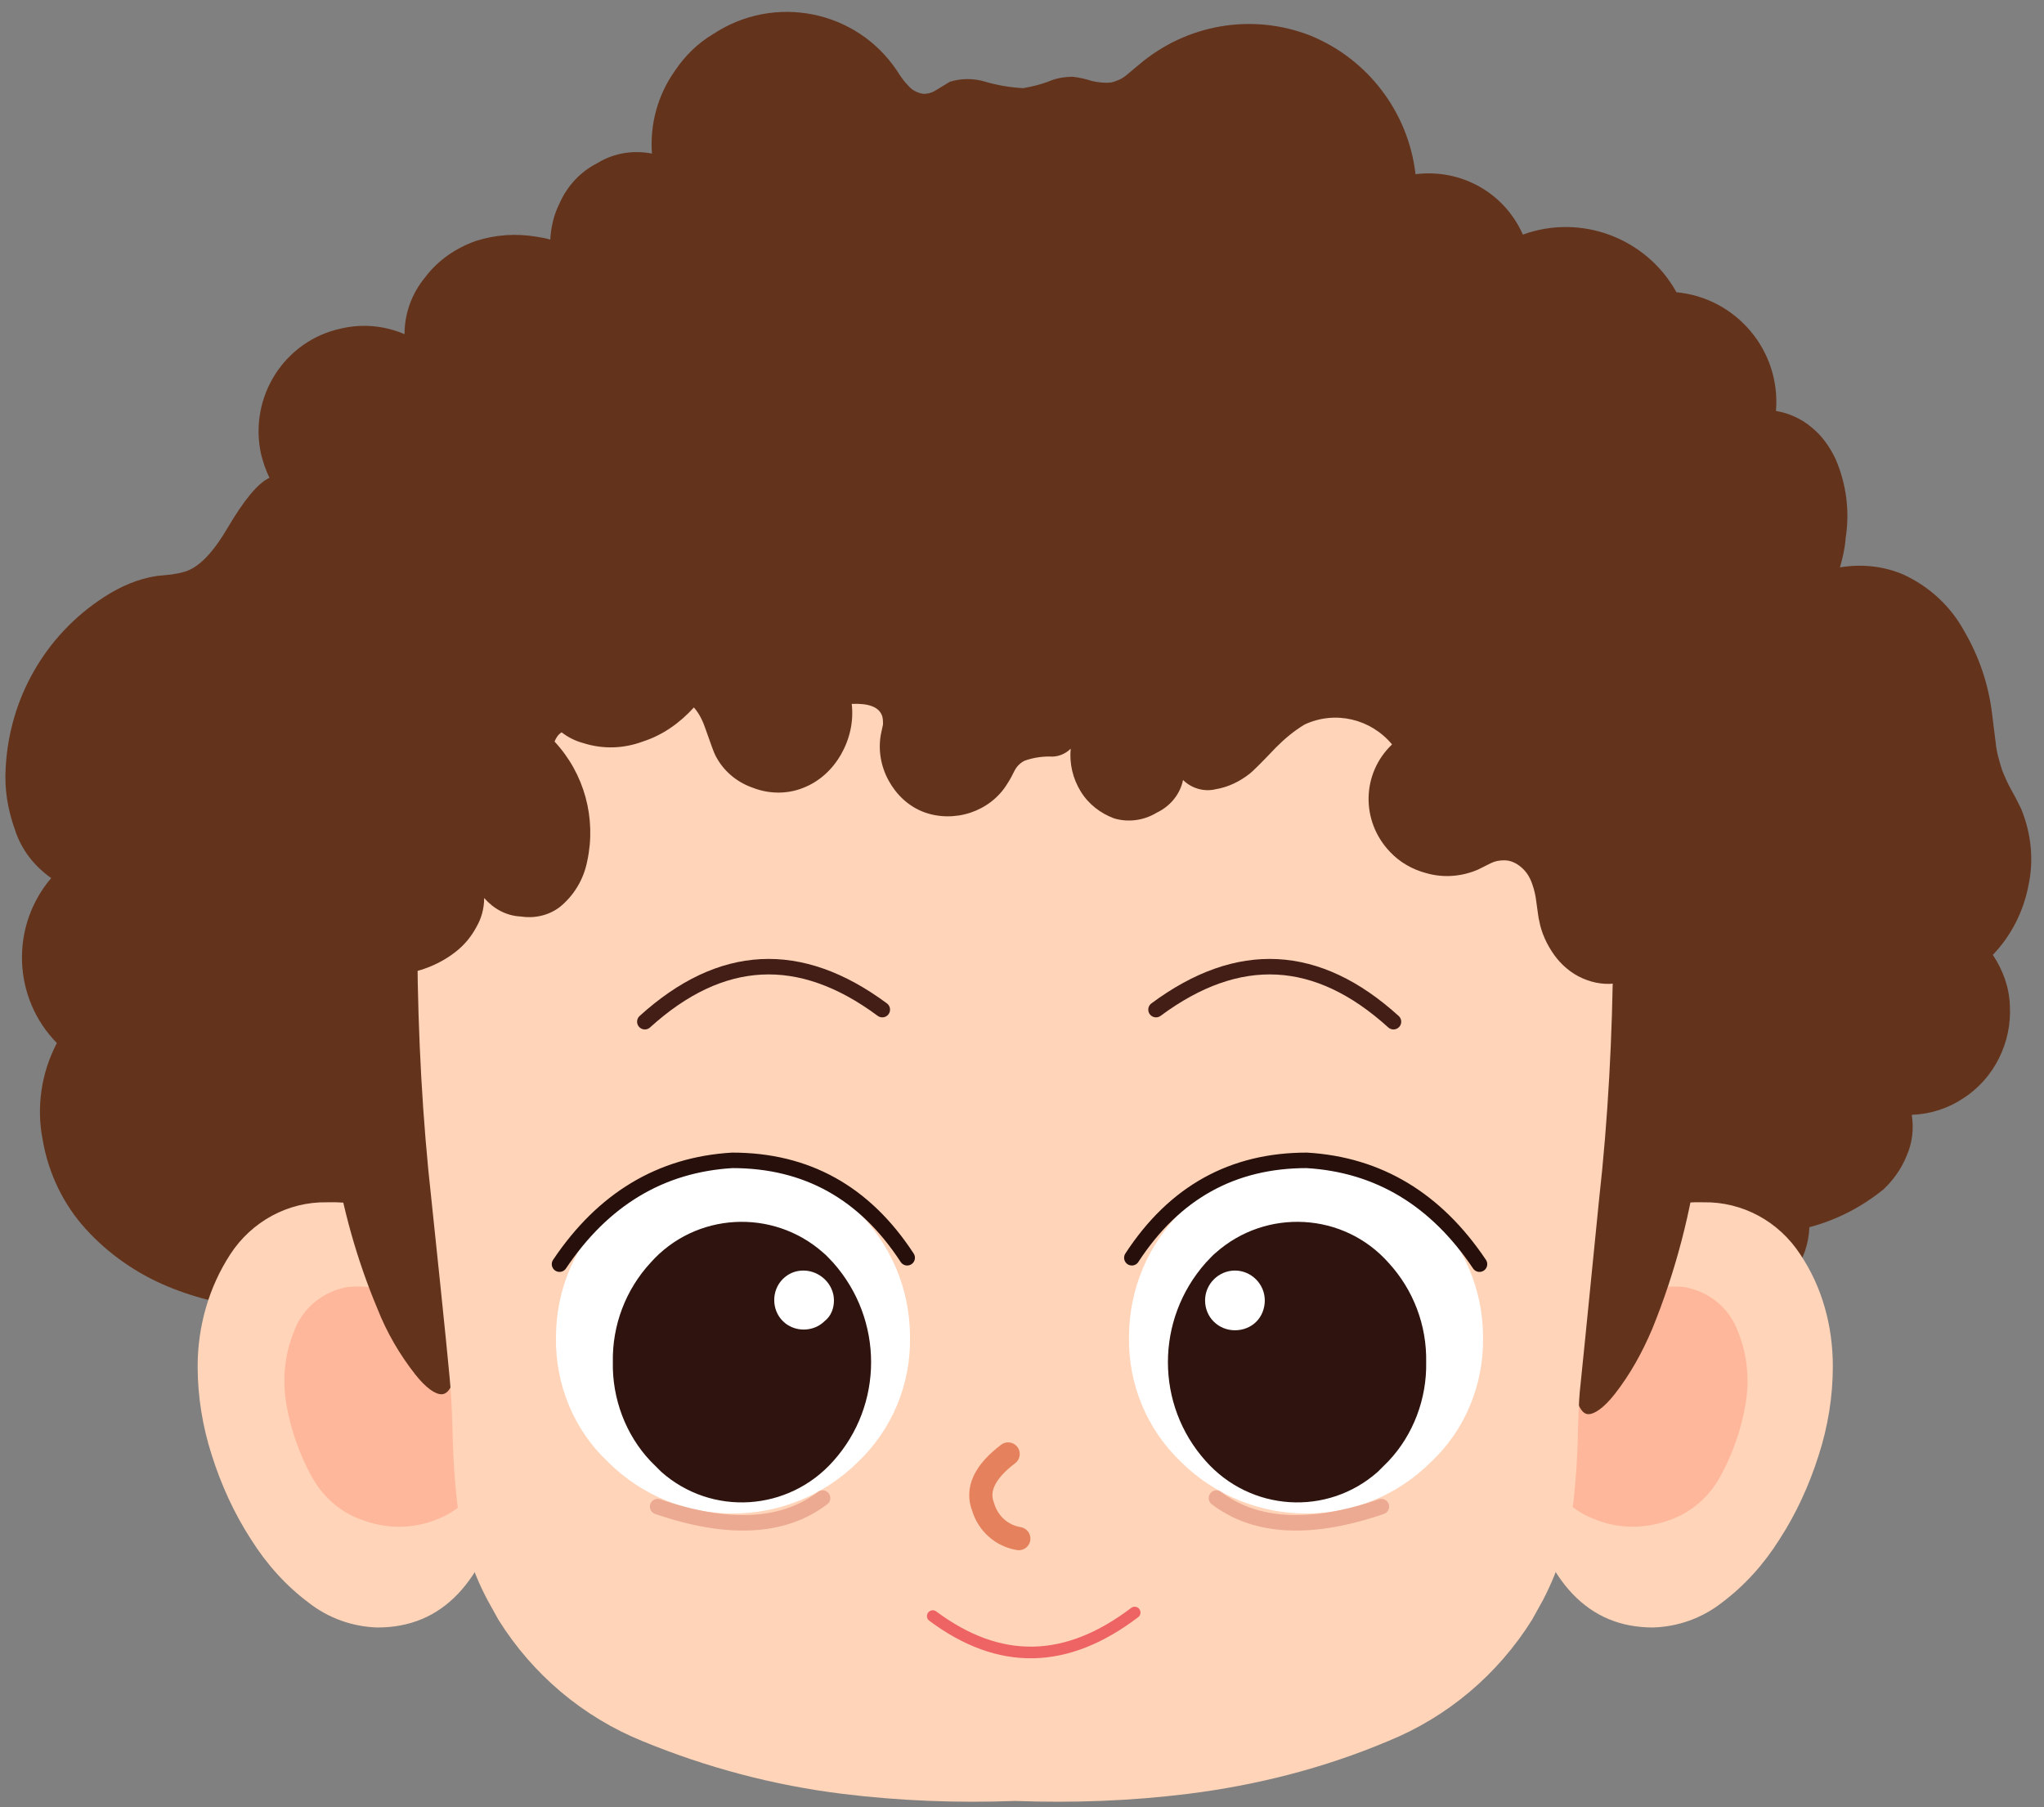 <?xml version="1.0" encoding="utf-8"?>
<!-- Generator: Adobe Illustrator 25.2.0, SVG Export Plug-In . SVG Version: 6.00 Build 0)  -->
<svg version="1.1" id="레이어_2_1_" xmlns="http://www.w3.org/2000/svg" xmlns:xlink="http://www.w3.org/1999/xlink" x="0px"
	 y="0px" width="287.5px" height="254.2px" viewBox="0 0 287.5 254.2" style="enable-background:new 0 0 287.5 254.2;"
	 xml:space="preserve">
<rect x="0" y="0" width="287.5" height="254.2" fill="#808080" stroke="none"/>
<path style="fill:#581F15;" d="M50.1,102c-0.8,0.1-1.6,0.1-2.4,0.1c-0.8,0-1.6,0-2.4,0c-1.9,0.3-3.7,0.8-5.4,1.7
	c-3.8,1.7-6.7,3-8.7,4.1c-2.8,1.5-5.4,3.4-7.7,5.5c-3,2.9-5.4,6.3-6.9,10.2c-1.3,3-1.7,6.3-1.1,9.5c0.4,1.6,1.1,3.1,2.2,4.4
	c1.1,1.2,2.5,2.1,4.1,2.5c-1.2,1.8-2.2,3.6-3.2,5.5c-0.9,1.9-1.6,3.9-1.9,5.9c-0.4,2.1-0.2,4.2,0.4,6.3c0.6,2,1.8,3.8,3.4,5.1
	c1.1,0.9,2.4,1.5,3.8,1.8c1.4,0.3,2.8,0.4,4.3,0.2c-0.4,2.8-0.6,5.6-0.5,8.4c0,2.8,0.5,5.5,1.6,8.1c1.1,2.6,2.9,4.9,5.3,6.4
	c2.2,1.6,5,2.3,7.7,1.8c0.1,3.2,1.2,6.3,3.1,8.9c1.9,2.6,4.5,4.7,7.4,5.9c3,1.2,6.2,1.7,9.4,1.4c3.2-0.3,6.3-1.2,9.1-2.8
	c3.3-1.8,6-4.5,8-7.7c2-3.2,2.9-6.9,2.5-10.6c5.5-1.4,9.3-3.9,11.4-7.3c0.9-1.6,1.6-3.3,1.8-5.1c0.3-1.8,0.5-3.7,0.5-5.5
	c0.4-12.5-1.5-25-5.6-36.8c-0.3-0.7-0.4-1.4-0.4-2.1c0-0.4,0.1-0.8,0.3-1.2c0.1-0.2,0.3-0.5,0.6-1.1c1.3-2.4,2.1-5,2.2-7.7
	c0.2-2.7-0.1-5.4-1-8c-0.9-2.6-2.2-4.9-3.9-7c-1.7-2.1-3.7-4-6-5.4c-3.6-2.3-7.7-3.6-11.9-3.8c-4.2-0.3-8.3,0.9-11.7,3.3
	c-0.9,0.7-2.2,1.7-3.9,3.2C53.2,101,51.7,101.7,50.1,102z"/>
<path style="fill:none;stroke:#2E0A0A;stroke-width:1.084;stroke-linecap:round;stroke-linejoin:round;" d="M71.6,202.6
	c-2.8,1.6-5.9,2.5-9.1,2.8c-3.2,0.3-6.4-0.2-9.4-1.4c-3-1.2-5.6-3.3-7.4-5.9c-1.9-2.6-3-5.7-3.1-8.9c-2.7,0.5-5.5-0.2-7.7-1.8
	c-2.4-1.6-4.2-3.8-5.3-6.4c-1-2.6-1.5-5.3-1.6-8.1c0-2.8,0.1-5.6,0.5-8.4c-1.4,0.2-2.9,0.1-4.3-0.2c-1.4-0.3-2.7-0.9-3.8-1.8
	c-1.6-1.3-2.8-3.1-3.4-5.1c-0.6-2-0.8-4.2-0.4-6.3c0.3-2.1,1-4,1.9-5.9c1-1.9,2-3.7,3.2-5.5c-1.6-0.4-3-1.2-4.1-2.5
	c-1.1-1.2-1.9-2.7-2.2-4.4c-0.6-3.2-0.2-6.5,1.1-9.5c1.5-3.9,3.9-7.4,6.9-10.2c2.3-2.2,4.9-4,7.7-5.5c2-1.1,4.8-2.4,8.7-4.1
	c1.7-0.8,3.5-1.4,5.4-1.7c0.8,0,1.6,0,2.4,0c0.8,0.1,1.6,0,2.4-0.1c1.6-0.3,3.1-1.1,4.4-2.2c1.7-1.5,3-2.6,3.9-3.2
	c3.4-2.4,7.5-3.6,11.7-3.3c4.3,0.1,8.4,1.4,11.9,3.8c2.3,1.5,4.3,3.3,6,5.4c1.7,2.1,3,4.5,3.9,7c0.9,2.6,1.2,5.3,1,8
	c-0.2,2.7-0.9,5.3-2.2,7.7c-0.3,0.6-0.5,1-0.6,1.1c-0.2,0.4-0.3,0.8-0.3,1.2c0,0.8,0.2,1.5,0.5,2.2c4.1,11.8,6,24.3,5.6,36.8
	c0,1.9-0.2,3.7-0.5,5.5c-0.3,1.8-0.9,3.5-1.8,5.1c-2.1,3.5-5.9,5.9-11.4,7.3c0.3,3.7-0.6,7.4-2.5,10.6
	C77.6,198.2,74.9,200.8,71.6,202.6z"/>
<path style="fill:#64331C;" d="M94.9,10c-2.4,3.4-3.5,7.5-3.2,11.6c-2.6-0.5-5.3-0.1-7.6,1.3c-2.4,1.2-4.3,3.2-5.4,5.7
	c-0.8,1.6-1.2,3.3-1.3,5.1c-0.6-0.2-1.3-0.3-1.9-0.4c-2.9-0.5-5.8-0.3-8.6,0.6c-2.8,1-5.3,2.7-7.1,5.1c-1.9,2.3-2.9,5.1-2.9,8
	c-2.8-1.2-5.9-1.5-8.9-0.8c-8,1.7-13,9.6-11.3,17.6c0.3,1.2,0.7,2.4,1.2,3.4c-1.7,0.8-3.6,3.2-5.8,6.9c-2.1,3.6-4.1,5.7-6.1,6.3
	c-0.6,0.2-1.3,0.3-1.9,0.4l-2,0.2c-2.7,0.4-5.2,1.5-7.5,3C6.4,89.3,1.3,98.2,0.8,108c-0.2,3,0.3,5.9,1.3,8.7
	c0.9,2.8,2.7,5.1,5.1,6.8c-5.8,6.8-5.4,16.9,0.8,23.2c-2.2,4.2-2.9,9-2,13.6c0.8,4.7,2.9,9.1,6.1,12.6c3.2,3.5,7.1,6.2,11.4,8
	c4.3,1.8,8.8,2.8,13.4,3.2c0.3,0.5,0.7,0.9,1.1,1.4c0.8,0.9,1.4,1.5,1.8,2c0.6,0.7,1.2,1.4,1.6,2.2c0.7,1.4,1.2,2.9,1.4,4.4
	c0.5,2.8,0.7,4.4,0.8,4.7c0.8,2.8,2.5,5.4,4.7,7.3c2.2,2,4.9,3.4,7.7,4.2c5,1.4,10.8,1.2,17.5-0.7c3.5,4.1,7.6,7.6,12.3,10.3
	c4.6,2.8,9.6,4.9,14.8,6.4c10.5,2.7,21.4,3.2,32,1.5c11.1-1.6,21.8-5.1,31.7-10.4c3.9-2.2,6.9-3.8,8.9-4.9c5.2-3,11-4.7,17-5.2
	l7.9-0.6c9.1-0.6,18-2.5,26.6-5.7c2.8-1,5.5-2.4,8-4.1c2.4-1.7,4.4-3.9,5.8-6.5c0.5-1.3,1-2.3,1.3-2.9c0.4-1,1-1.8,1.8-2.5
	c0.8-0.6,1.6-1,2.6-1.3l2.8-0.8c2.1-0.7,4-2.1,5.3-4c1.4-1.8,2.1-4,2.2-6.3c3.8-1,7.3-2.8,10.4-5.3c1.4-1.3,2.6-3,3.3-4.8
	c0.8-1.8,1-3.8,0.7-5.7c2.6-0.1,5.1-0.9,7.2-2.3c4.4-2.8,6.9-7.9,6.6-13.1c-0.1-2.6-1-5-2.4-7.1c2.6-2.7,4.3-6.1,5-9.7
	c0.8-3.6,0.4-7.4-1-10.8c-0.2-0.4-0.6-1.3-1.4-2.7c-0.5-0.9-0.9-1.8-1.3-2.8c-0.4-1.3-0.8-2.6-0.9-3.9c-0.1-0.9-0.3-2.2-0.5-4
	c-0.5-4.1-1.8-8-3.9-11.6c-1.9-3.5-4.9-6.3-8.6-8c-2.8-1.2-5.9-1.5-8.9-1c0.4-1.4,0.7-2.7,0.8-4.1c0.6-3.8,0.1-7.6-1.4-11.1
	c-0.8-1.7-1.9-3.3-3.4-4.5c-1.4-1.2-3.2-2-5-2.3c0.7-8.5-5.6-15.9-14-16.7c-4.2-7.6-13.4-11.1-21.6-8.1c-2.6-5.9-8.7-9.3-15.1-8.5
	c-1-8.7-6.7-16.2-14.8-19.5c-8.2-3.2-17.4-1.6-24.1,4.1l-1.8,1.5c-0.6,0.5-1.3,0.8-2.1,1c-0.9,0.1-1.8,0-2.7-0.2
	c-0.9-0.3-1.8-0.5-2.7-0.6c-1.2,0-2.4,0.2-3.5,0.7c-1.1,0.4-2.3,0.7-3.5,0.9c-1.8-0.1-3.6-0.4-5.3-0.9c-1.6-0.5-3.4-0.5-5,0
	l-1.8,1.1c-0.6,0.4-1.2,0.6-1.9,0.6c-0.8-0.1-1.6-0.5-2.1-1.1c-0.6-0.6-1.1-1.3-1.6-2.1c-5.7-8.6-17.3-10.9-25.9-5.2
	C98.1,6.1,96.3,7.9,94.9,10L94.9,10z"/>
<path style="fill:#FFD4B8;" d="M32.4,176.4c3-4.6,8.1-7.4,13.6-7.3c6.4-0.2,12.6,2.3,16.9,7c3.8,4,7.2,10.4,10.1,19.2
	c0,0.4,0,0.7,0,1.1c-0.2,4.6-0.9,9.2-1.9,13.8c-3,12.4-8.9,18.7-18,18.7c-3.5-0.1-6.9-1.3-9.7-3.5c-3.2-2.4-5.9-5.4-8.1-8.9
	c-2.4-3.7-4.2-7.7-5.5-11.8c-1.3-4-2-8.3-2-12.5C27.8,186.5,29.4,181,32.4,176.4z"/>
<path style="fill:#FFB79C;" d="M65.2,188c0.4,0.5,0.9,0.9,1.4,1.3c2.4,1.5,3.8,4.2,3.6,7.1c-0.1,3.4-0.7,6.8-1.8,10
	c-1.1,3.3-3.5,5.9-6.7,7.2c-3.3,1.4-7,1.5-10.4,0.3c-3.2-1-5.9-3.3-7.5-6.3c-1.7-3.1-2.9-6.5-3.5-10c-0.6-3.4-0.3-7,1-10.2
	c1.2-3.4,4.1-5.8,7.7-6.4c2.7-0.2,5.4,0.2,8,1.2C60.1,183.4,62.9,185.4,65.2,188z"/>
<path style="fill:#64331C;" d="M64.8,176.2c0-3.9-0.2-8.4-0.5-13.7l-4.9-37.9L47,162.6c1.2,7.4,3.2,14.6,6.1,21.5
	c1.3,3.3,3.1,6.4,5.3,9.2c1.5,1.9,2.8,2.8,3.7,2.8c1.2,0,2-1.9,2.3-5.7C64.7,187.9,64.8,183.2,64.8,176.2z"/>
<path style="fill:#FFD4B8;" d="M253.2,176.4c-3-4.6-8.1-7.4-13.6-7.3c-6.4-0.2-12.6,2.3-16.9,7c-3.8,4-7.1,10.4-10.1,19.2
	c0,0.4,0,0.7,0,1.1c0.2,4.6,0.9,9.2,1.9,13.8c3,12.4,8.9,18.7,18,18.7c3.5-0.1,6.9-1.3,9.7-3.5c3.2-2.4,5.9-5.4,8.1-8.9
	c2.4-3.7,4.2-7.7,5.5-11.8c1.3-4,2-8.3,2-12.5C257.8,186.5,256.3,181,253.2,176.4z"/>
<path style="fill:#FFB79C;" d="M220.5,188c-0.4,0.5-0.9,0.9-1.4,1.3c-2.4,1.5-3.8,4.2-3.6,7.1c0.1,3.4,0.7,6.8,1.8,10
	c1.1,3.3,3.5,5.9,6.8,7.2c3.3,1.4,7,1.5,10.4,0.3c3.2-1,5.9-3.3,7.5-6.3c1.7-3.1,2.9-6.5,3.5-10c0.6-3.4,0.3-7-1-10.2
	c-1.2-3.4-4.1-5.8-7.7-6.4c-2.7-0.2-5.4,0.2-8,1.2C225.5,183.4,222.7,185.4,220.5,188z"/>
<path style="fill:#64331C;" d="M221.4,161.7c-0.5,6.8-0.7,12.6-0.7,17.3c0,7,0.1,11.7,0.4,14.2c0.4,3.8,1.2,5.7,2.3,5.7
	c0.9,0,2.2-0.9,3.7-2.8c2.2-2.8,3.9-5.9,5.3-9.2c3.3-8.1,5.5-16.6,6.6-25.2c3.7-36.9,0.6-48.9-9.4-35.9
	C220.8,122.7,218,134.6,221.4,161.7z"/>
<path style="fill:#FFD4B8;" d="M218.8,95.5C198.5,81,173.9,72,145,68.5c-30,2.2-56.2,11.8-78.8,28.7c-5,10.5-7.5,22.7-7.5,36.7
	c0.1,11.7,0.7,23.4,2,35c1.8,17.1,2.7,26,2.7,26.9c0.1,1,0.2,3.4,0.3,7.3c0.1,3,0.3,5.4,0.5,7.3c0.5,5.2,2,10.2,4.4,14.7l1.5,2.7
	c4.8,7.7,11.9,13.7,20.3,17.1c9,3.7,18.4,6.2,28.1,7.4c8.1,1,16.2,1.3,24.3,1c8.1,0.3,16.3,0,24.3-1c9.6-1.2,19.1-3.6,28.1-7.4
	c8.4-3.4,15.5-9.4,20.3-17.1l1.5-2.7c2.4-4.6,3.9-9.6,4.4-14.7c0.2-1.9,0.4-4.3,0.5-7.3c0.1-3.9,0.2-6.3,0.3-7.3
	c0.1-0.9,1-9.8,2.7-26.9c1.3-11.6,1.9-23.3,2-35C227,119.2,224.3,106.4,218.8,95.5z"/>
<path style="fill:#64331C;" d="M42,81.2c-3.3,4-6,8.4-8.1,13.1c-2.1,4.3-3.3,9-3.4,13.9c0,2.4,0.4,4.8,1.3,7.1
	c0.8,2.3,2.1,4.3,3.8,6c0.5,0.5,1.7,1.4,3.6,2.9c1.2,0.9,2.3,2,3.2,3.2c1,1.7,1.9,3,2.5,3.9c0.2,1,0.6,1.9,1.2,2.7
	c1.2,1.5,2.9,2.6,4.8,2.9c1,0.2,2.1,0.3,3.1,0.3c0.9,0,1.8-0.1,2.6-0.2c2.8-0.4,5.5-1.5,7.7-3.3c1.1-0.9,2-2,2.7-3.3
	c0.7-1.2,1.1-2.6,1.1-4.1c1.3,1.5,3.1,2.5,5.1,2.6c1.9,0.3,3.9-0.1,5.5-1.3c2-1.6,3.4-3.9,3.9-6.5c1.3-6-0.4-12.3-4.6-16.8
	c0.2-0.5,0.5-1,1-1.3c0.9,0.7,1.9,1.2,3,1.5c2.8,0.9,5.7,0.8,8.4-0.2c2.8-0.9,5.2-2.6,7.2-4.8c0.8,0.9,1.3,2,1.7,3.2
	c0.7,2,1.1,3.1,1.3,3.5c1.1,2.2,3,3.8,5.3,4.6c2.3,0.9,4.9,0.9,7.1,0c2.3-0.9,4.1-2.6,5.3-4.7c1.2-2.1,1.8-4.6,1.5-7.1
	c2.3-0.1,3.7,0.4,4.2,1.5c0.2,0.4,0.2,0.9,0.2,1.4c0,0-0.1,0.5-0.3,1.4c-0.4,2.2,0,4.5,1.1,6.5c1.1,2,2.8,3.6,4.9,4.4
	c2.1,0.8,4.5,0.8,6.6,0.1c2.1-0.7,4-2.1,5.2-4.1c0.4-0.6,0.7-1.2,1-1.8c0.3-0.6,0.8-1.1,1.4-1.4c1.1-0.4,2.3-0.6,3.5-0.6
	c1.1,0.1,2.2-0.3,3-1.1c-0.2,2.1,0.3,4.2,1.4,6c1.1,1.8,2.8,3.1,4.7,3.8c2,0.6,4.2,0.3,6-0.8c1.9-0.9,3.3-2.6,3.7-4.6
	c1.2,1.2,3,1.7,4.6,1.3c1.8-0.3,3.4-1.1,4.8-2.2c0.5-0.4,1.7-1.6,3.7-3.7c1.2-1.2,2.5-2.3,4-3.2c4.3-2,9.3-0.8,12.3,2.8
	c-4.3,4.1-4.4,10.8-0.3,15.1c1.4,1.5,3.2,2.5,5.1,3c2.4,0.7,5,0.5,7.3-0.5c0.4-0.2,1-0.5,1.8-0.9c0.6-0.3,1.2-0.4,1.9-0.4
	c0.9,0,1.7,0.4,2.4,1c0.7,0.6,1.2,1.4,1.5,2.3c0.3,0.8,0.5,1.7,0.6,2.6c0.2,1.4,0.3,2.3,0.4,2.6c0.3,1.7,1.1,3.4,2.1,4.8
	c1,1.4,2.4,2.6,4,3.3c1.6,0.7,3.4,1,5.2,0.6c1.7-0.3,3.3-1.2,4.4-2.5c0.5-0.6,1-1.4,1.3-2.1c0.3-0.5,0.5-1.1,0.7-1.6
	c0.3-0.9,0.6-2.2,1-3.9c0.8-0.7,1.6-1.6,2.3-2.4c2.5-2.9,4.5-6.1,5.9-9.6c1.7-4.4,2.3-9.1,1.8-13.8c-0.4-4.7-1.6-9.4-3.4-13.8
	c-4.3-10.5-11.2-19.8-19.9-27.1c-8.7-7.4-18.8-13.1-29.7-16.6c-19.3-6.4-41.8-7.3-67.4-2.7c-8.1,1.3-16,3.4-23.7,6.3
	c-2.6,1-5.8,2.4-9.6,4.1l-9.5,4.4c-3.3,1.5-8.3,3.6-15,6.5c-5,2.1-9.7,4.7-14.2,7.7C49,73.8,45.3,77.3,42,81.2z"/>
<path style="fill:none;stroke:#EE6464;stroke-width:1.637;stroke-linecap:round;stroke-linejoin:round;" d="M131.2,227.3
	c9.4,7,18.8,6.8,28.4-0.5"/>
<path style="fill:none;stroke:#E5815C;stroke-width:3.264;stroke-linecap:round;stroke-linejoin:round;" d="M141.8,204.5
	c-3.3,2.5-4.5,5-3.5,7.5c0.7,2.3,2.6,4,5,4.4"/>
<path style="fill:#FFFFFF;" d="M208.6,188.1c0-13.7-11.2-24.8-24.9-24.8c0,0,0,0,0,0c-13.7-0.1-24.8,10.9-24.9,24.6
	c0,0.1,0,0.1,0,0.2c-0.1,6.6,2.5,12.9,7.3,17.5c9.8,9.7,25.5,9.7,35.2,0C206.1,201.1,208.7,194.7,208.6,188.1z"/>
<path style="fill:#FFFFFF;" d="M78.2,188.1c0-13.7,11.2-24.8,24.9-24.8c0,0,0,0,0,0c13.7-0.1,24.8,10.9,24.9,24.6c0,0.1,0,0.1,0,0.2
	c0.1,6.6-2.5,12.9-7.3,17.5c-9.8,9.7-25.5,9.7-35.2,0C80.7,201.1,78.1,194.7,78.2,188.1z"/>
<path style="fill:#2E130E;" d="M200.6,191.6c0.1-5.2-1.8-10.2-5.3-14c-6.3-7.1-17.2-7.7-24.3-1.4c-0.5,0.4-0.9,0.9-1.4,1.4
	c-7.1,8-7.1,20,0,27.9c6.3,7.1,17.1,7.8,24.2,1.5c0.5-0.5,1-1,1.5-1.5C198.8,201.8,200.7,196.7,200.6,191.6z"/>
<path style="fill:#FFFFFF;" d="M169.5,182.9c0-2.3,1.9-4.2,4.2-4.2c2.3,0,4.2,1.9,4.2,4.2c0,1.1-0.4,2.2-1.2,3
	c-0.8,0.8-1.9,1.2-3,1.2C171.4,187.1,169.5,185.3,169.5,182.9C169.5,183,169.5,182.9,169.5,182.9L169.5,182.9z"/>
<path style="fill:#2E130E;" d="M86.2,191.6c-0.1-5.2,1.8-10.2,5.3-14c6.3-7.1,17.2-7.7,24.3-1.4c0.5,0.4,0.9,0.9,1.4,1.4
	c7.1,8,7.1,20,0,27.9c-6.3,7.1-17.1,7.8-24.2,1.5c-0.5-0.5-1-1-1.5-1.5C88,201.8,86.1,196.7,86.2,191.6z"/>
<path style="fill:#FFFFFF;" d="M117.3,182.9c0-2.3-2-4.2-4.3-4.2c-1.1,0-2.1,0.4-2.9,1.2c-1.6,1.6-1.6,4.3,0,5.9
	c1.6,1.6,4.3,1.6,5.9,0C116.9,185.1,117.3,184,117.3,182.9L117.3,182.9z"/>
<path style="fill:none;stroke:#ECAA92;stroke-width:2.179;stroke-linecap:round;stroke-linejoin:round;" d="M194.3,211.9
	c-9.9,3.4-17.7,3-23.2-1.2"/>
<path style="fill:none;stroke:#270F0B;stroke-width:2.179;stroke-linecap:round;stroke-linejoin:round;" d="M159.2,176.9
	c6-9.2,14.2-13.7,24.6-13.7c10.1,0.6,18.2,5.5,24.3,14.6"/>
<path style="fill:none;stroke:#431E17;stroke-width:2.179;stroke-linecap:round;stroke-linejoin:round;" d="M162.6,142
	c11.6-8.6,22.7-8,33.4,1.7"/>
<path style="fill:none;stroke:#ECAA92;stroke-width:2.179;stroke-linecap:round;stroke-linejoin:round;" d="M92.5,211.9
	c9.9,3.4,17.7,3,23.2-1.2"/>
<path style="fill:none;stroke:#270F0B;stroke-width:2.179;stroke-linecap:round;stroke-linejoin:round;" d="M127.6,176.9
	c-6-9.2-14.2-13.7-24.6-13.7c-10.1,0.6-18.2,5.5-24.3,14.6"/>
<path style="fill:none;stroke:#431E17;stroke-width:2.179;stroke-linecap:round;stroke-linejoin:round;" d="M124.1,142
	c-11.6-8.6-22.7-8-33.4,1.7"/>
</svg>
